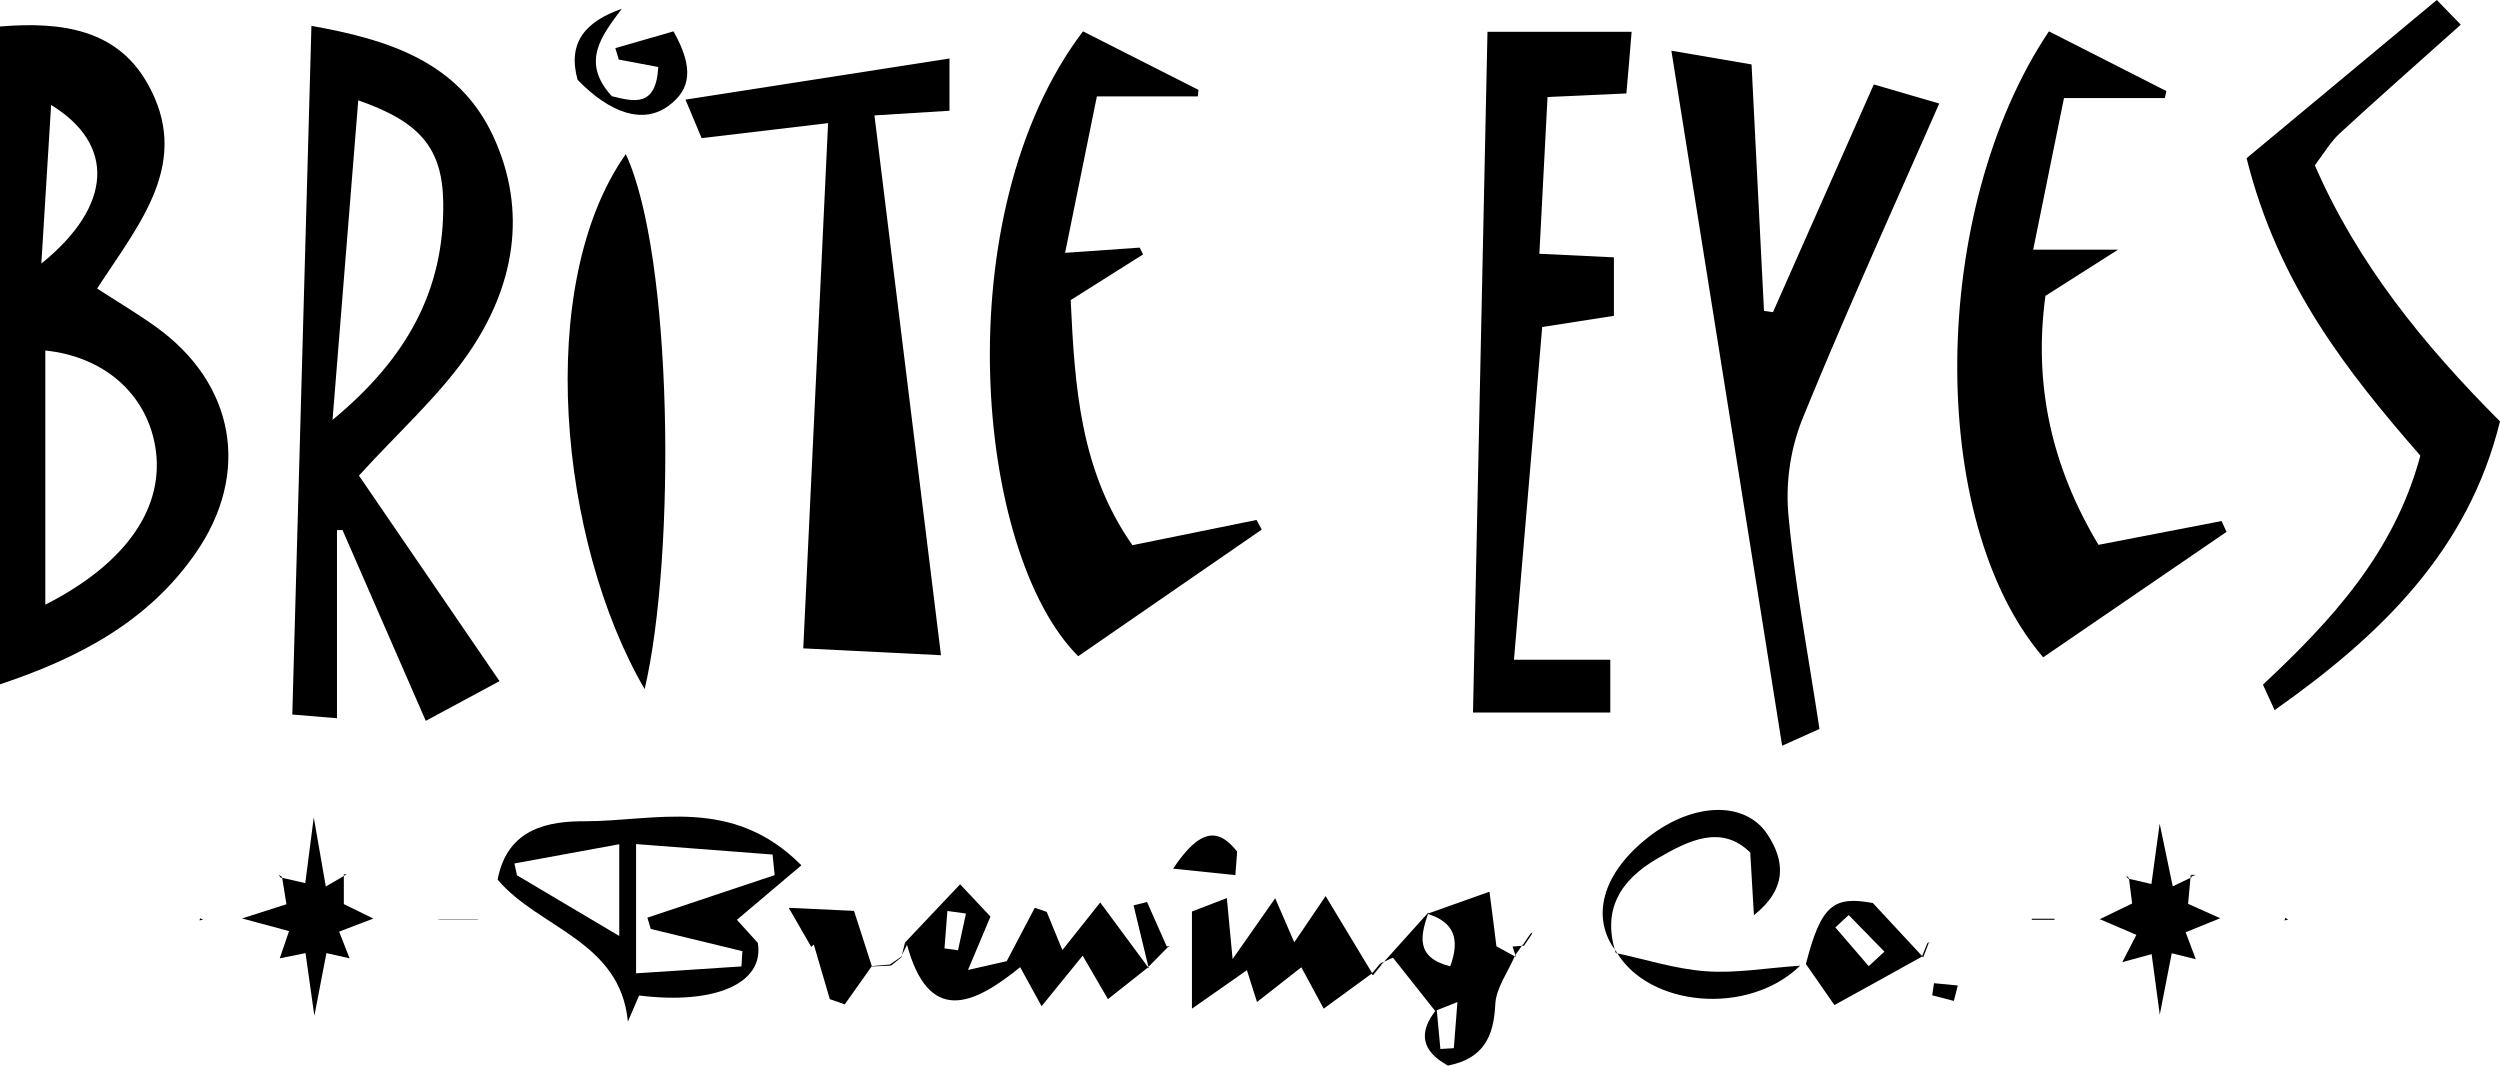 <svg data-name="Layer 1" xmlns="http://www.w3.org/2000/svg" viewBox="0 0 478.36 203.89"><title>Brite Eyes Brewing</title><g><path d="M0,5.07c12.05-1,22.32.68,28.11,10.71,8.77,15.22-1.39,26.9-9.53,39.43,3.74,2.42,7.52,4.67,11.09,7.21C45,73.31,48.08,90.61,37.36,105.94c-9,12.92-22.11,19.92-37.36,25ZM8.67,115.7c15.64-7.94,23.06-18.83,21-30.46-1.78-9.94-9.76-17-21-18.17ZM7.91,50.43C21.7,39.3,22,27.54,9.78,20.09,9.14,30.54,8.52,40.48,7.91,50.43Z"/><path d="M68.68,91l26.9,39.33-14.11,7.6-15.93-36.5-1.06,0v36l-8.55-.71c1.23-44.06,2.43-87.55,3.66-131.77,14.55,2.59,28.08,6.78,34.73,21,6.8,14.54,4.05,29.13-4.86,41.91C83.86,75.89,76.33,82.6,68.68,91ZM68.55,19.2c-1.63,20.26-3.2,39.74-4.92,61.14C78,68.49,85.05,55.34,84.81,38.73,84.66,28.33,80.35,23.3,68.55,19.2Z"/><path d="M158.45,23.56l-24.2,2.87c-.79-1.88-1.54-3.69-3.09-7.37l50.52-7.87v10l-14.36.89c4.25,34.43,8.43,68.42,12.73,103.29l-26.35-1.31C155.29,90.45,156.85,57.35,158.45,23.56Z"/><path d="M392.05,6l22.48,11.43-.31,1.34H394.93c-1.95,9.61-3.82,18.79-5.89,29h16.24l-13.9,8.84c-2.31,17,1.17,32.66,10.15,47.64l23.55-4.55c.32.69.64,1.38.95,2.07l-35.08,24C368.54,99.69,369.16,40.14,392.05,6Z"/><path d="M207.22,6l22.1,11.2-.13,1.25H209.88c-2,9.89-3.91,19.26-6.08,29.93l14.27-1,.65,1.3-13.85,8.74c.77,16.58,1.83,32.65,11.81,46.9l23.75-4.83,1,1.84-35.12,24.23C186.57,105.91,180.79,40.89,207.22,6Z"/><path d="M319.81,9.7l15.34,2.63q1.19,23.64,2.38,47.15l1.72.25c6.28-14.19,12.57-28.38,19.29-43.57l12.52,3.65c-9,20.5-18.05,40.39-26.28,60.62a40.14,40.14,0,0,0-2.57,18.16c1.26,13.44,3.8,26.75,5.93,40.89L341,142.69C334,98.58,327.05,55.22,319.81,9.7Z"/><path d="M284.62,6.09H312.2c-.37,4.48-.65,7.92-1,11.79l-15.09.68c-.52,10-1,19.53-1.56,30l14.26.68V60.43l-13.72,2.14c-1.8,21.16-3.57,42-5.4,63.66h18.43v10.11H281.85C282.76,93.2,283.68,50,284.62,6.09Z"/><path d="M429.87,30.27c11.52-9.59,23.42-19.48,36.4-30.27l4.58,4.72c-8.45,7.56-15.88,14.1-23.16,20.8-1.73,1.6-3,3.76-4.76,6.11,8.14,18.73,20.74,34.29,35.43,49-6.08,24.73-22.75,40.87-43.13,55.25L433,131c13.14-12.28,25.14-25.27,30.12-43.81C449.15,71.16,435.88,54.38,429.87,30.27Z"/><path d="M123.35,131.86c-16.37-28.09-21.2-77.39-3.61-102.37C128.78,48.94,129.37,106.07,123.35,131.86Z"/><path d="M153.34,165.57,141,176l4,4.41c1.33,7.82-8.34,11.88-22.71,10.07l-2.15,5C118.7,180,103,177.58,95.22,168.31c1.87-10,10-11.18,16.68-11.17C125.28,157.16,140.08,152.2,153.34,165.57Zm-5.11,1.88-.41-3.94-26.11-2v24.73l20.16-1.32.18-2.92-17.53-4.25-.65-2.16Zm-49.8-2.23.5,2.27,19.56,11.6V161.54Z"/><path d="M173.16,180.36l10.55-11.16,5.81,6.18-4.3,10.22,7.41-1.69c2.11-4,3.74-7.1,5.37-10.21l2.28.78c1,2.42,2,4.84,3,7.31l7.24-9.11,9.31,12.6-.19-.15L212,191.18l-4.84-8.32-7.86,9.67-4.1-7.47c-9.07,7.39-17.5,11-21.66-4.32Zm11.67-5.56-3.55-.49q-.27,3.57-.56,7.16l2.59.36C183.81,179.49,184.32,177.14,184.83,174.8Z"/><path d="M262.44,186.31,253.28,193,249,185.08l-8.48,6.65-1.93-6.09L228.07,193V174.41l6.68-2.57c.36,3.82.66,7,1.1,11.67L244,171.87c1.61,3.74,2.5,5.77,3.65,8.44l6-8.85c3.88,6.42,6.51,10.77,9.13,15.12Z"/><path d="M273.11,174.85,285,170.62c.61,4.78,1,7.59,1.33,10.45l3.75,2.05-.22-.21c-1.32,3.1-3.61,6.15-3.75,9.3-.28,6.3-2.4,10.38-9.06,11.68-5-2.74-5.8-6.27-2.15-10.79l.71,7.62,2.57-.16c.22-2.75.43-5.5.69-8.82l-4.27,1.69-8.07-10.19-2.4,1.09.22.22,9-10c-1.52,4.4-2.63,8.63,4.14,10.35C279.44,179.63,278.18,176.39,273.11,174.85Z"/><path d="M65.79,167.26V173l5.65,2.76-6.55,2.5,2,5.11-4.43-1c-.66,3.44-1.32,6.84-2.31,12l-1.69-12-4.93,1,1.78-5.21-9-2.42,8.5-2.72c-.32-2-.59-3.63-.86-5.31l-.2.2,4.66,1.07c.47-3.64.9-7,1.63-12.58,1,5.67,1.57,9.05,2.3,13.23L66,167.49Z"/><path d="M419.18,167.45c-.16,1.71-.31,3.42-.5,5.5l6.15,2.75-6.62,2.68,1.94,5.16-4.6-1.14c-.69,3.56-1.36,7-2.29,11.75l-1.56-11.58-5.61,1.53c.84-1.62,1.61-3.12,2.69-5.22l-7-3,6.19-3c-.2-1.64-.42-3.33-.63-5l-.21.22,4.53,1.05c.5-3.65.93-6.84,1.58-11.55,1,4.8,1.7,8.11,2.5,12l3.72-1.79Z"/><path d="M309.34,182.19c-5.18-6.62-2.73-15.25,6.3-22.19,8.46-6.49,18.3-6.78,22.54-.36,3.38,5.11,3.8,10.42-2.58,15.48-.21-3.63-.43-7.26-.7-12-5.54-5.42-11.75-2.36-17.85,1.2-6.95,4.06-10.54,9.7-7.89,18Z"/><path d="M367.83,183l-8.29,4.6L351,192.31c-2.32-3.35-4-5.73-5.45-7.85,2.89-11.24,5.24-13.08,12.81-11.67L368,183.17Zm-10.26,1.87,3-2.78-6.83-7-2.56,2.36Z"/><path d="M128.87,6c3.94,7,3.33,11.14-1,14.28-4.73,3.47-11,1.53-17.35-5-2-7.21,1.57-11.18,8.45-13.6-3.82,5.14-7.92,10.15-1.9,16.73,4.12,1,8.48,2.26,8.88-5.59l-7.55-1.42-.66-2.19Z"/><path d="M166.82,184.86l-5.18,7.32-2.86-1-3.06-10.44-.5.43-4.3-7.46,12.49.58q1.72,5.36,3.44,10.67Z"/><path d="M309.16,182.35c5.72,1.22,11.4,3.06,17.18,3.49s11.45-.61,18.11-1.06c-10.06,9.73-29,7.81-35.11-2.59Z"/><path d="M236.38,167.45l-11.91-1.24c5.32-8,8.81-7.63,12.25-3.26Z"/><path d="M223.45,181.24l-3.83,3.89.19.15-2.91-12.05,2.58-.63,3.75,8.46Z"/><path d="M83.7,176h7.72v-.06H84.08Z"/><path d="M373.86,191.52l-4.14-1.07.33-2.32,4.56.44Z"/><path d="M393.14,176h-4.37v-.2h4.32Z"/><polygon points="38.86 176 38.17 176.1 38.29 175.7 38.86 176"/><polygon points="437.81 175.98 437.13 176.12 437.27 175.6 437.81 175.98"/><polygon points="407.29 167.79 406.86 167.66 407.08 168.01 407.29 167.79"/><path d="M293.05,178.82c.19-.47.37-.94.15-.37.45-.25.05,0-.35.18Z"/><path d="M291.58,181l1.47-2.16-.2-.19-1.47,2.15Z"/><path d="M369.07,180.56c.25-.45.49-.89.14-.26l-.32.1Z"/><path d="M173.58,180.74c-.39.78-.78,1.57-1.18,2.35l.07.08.69-2.81Z"/><path d="M223.23,181.06l.57,0-.35.2Z"/><path d="M290.08,183.12c-.17-.51-.34-1-.66-2l2.16-.19-.2-.2-1.52,2.13Z"/><path d="M368,183.17l1-2.61-.18-.16c-.35.86-.7,1.72-1.06,2.58Z"/><path d="M170.48,184.77l2-1.6-.07-.08-2.16,1.47Z"/><path d="M419.41,167.68l.69-.28-.92,0Z"/><path d="M170.24,184.56l-3.42.3,0,.07,3.63-.16Z"/><path d="M264.13,184.33l-1.69,2,.28.27,1.63-2Z"/><path d="M53.94,167.79l-.63-.44s.21.31.43.64Z"/><path d="M66,167.49c.42-.19.83-.38.36-.16l-.59-.07Z"/></g></svg>
